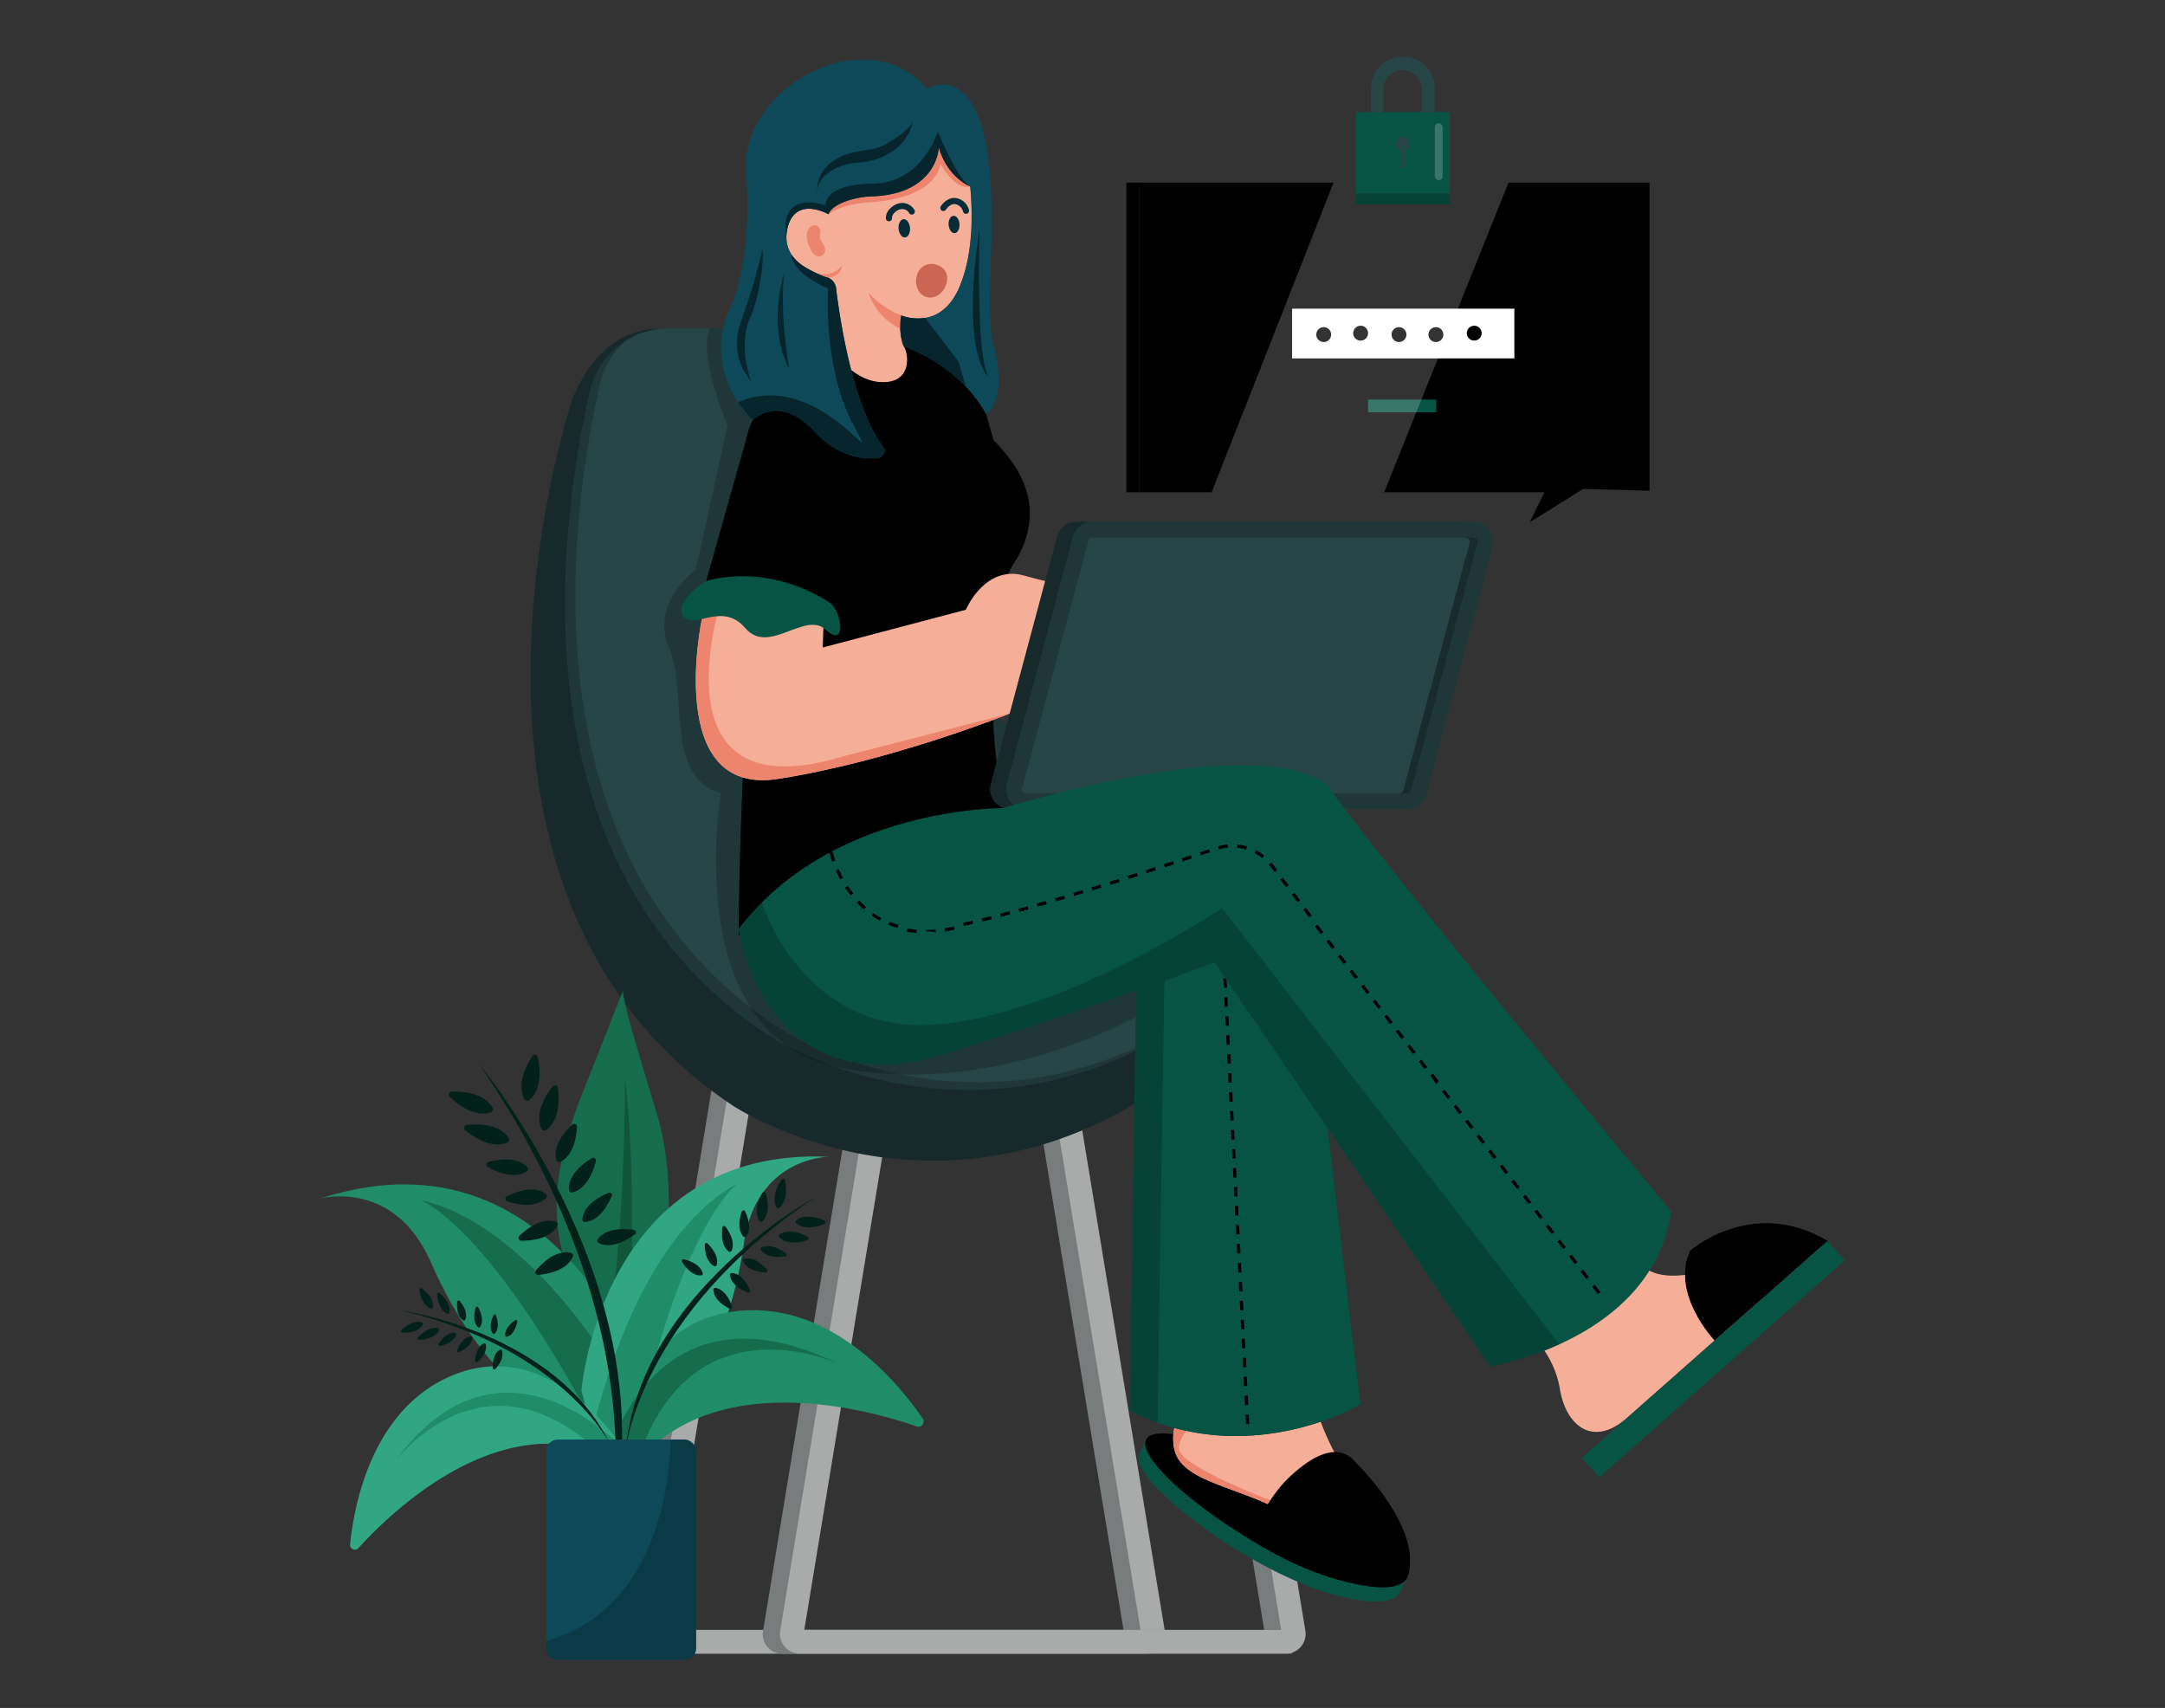 <svg xmlns="http://www.w3.org/2000/svg" viewBox="0 0 865.76 682.89"><rect x="0" y="0" width="865.76" height="682.89" fill="#333333" stroke="none"/><path d="M372.6,430.31H285.43L248.86,652.2a7.74,7.74,0,0,0,7.64,9h204L422.41,430.31Zm-114,221.39,34.93-211.9H414.36l34.92,211.9Z" fill="#797c7c"/><path d="M429.21,430.31h-137L255.69,652a7.89,7.89,0,0,0,7.78,9.17H458a7.89,7.89,0,0,0,7.78-9.17ZM265.37,651.7l34.92-211.9H421.16l34.93,211.9Z" fill="#a9aaaa"/><path d="M428.85,430.31H341.69L305.12,652.2a7.74,7.74,0,0,0,7.63,9h204L478.67,430.31Zm-114,221.39,34.93-211.9H470.61l34.93,211.9Z" fill="#797c7c"/><path d="M485.47,430.31h-137L312,652a7.89,7.89,0,0,0,7.78,9.17H514.24A7.89,7.89,0,0,0,522,652ZM321.62,651.7l34.93-211.9H477.41l34.93,211.9Z" fill="#a9aaaa"/><path d="M293,159.74h-27.1l-2.19-28.38c-25.29,0-34.9,28.38-34.9,28.38S163,355.81,293,442c0,0,87.37,58.64,181.88-15.1L360.45,283.22Z" fill="#274546"/><path d="M293,159.74h-27.1l-2.19-28.38c-25.29,0-34.9,28.38-34.9,28.38S163,355.81,293,442c0,0,87.37,58.64,181.88-15.1L360.45,283.22Z" opacity="0.4"/><path d="M374.24,254.84,306.8,131.36H267.33a32.17,32.17,0,0,0-16.85,4.75h0a32.31,32.31,0,0,0-14.6,20.37c-12.7,55.68-30.5,189.88,70.93,257.17,0,0,2.73,1.83,7.74,4.44a154.19,154.19,0,0,0,19.67,8.48A157.21,157.21,0,0,0,402.59,435c25.23-2.61,53.59-12,82.72-33.83,1.12-.83,2.24-1.69,3.37-2.57l-19.25-24.18Z" fill="#274546"/><path d="M374.24,254.84,306.8,131.36H267.33a32.17,32.17,0,0,0-16.85,4.75h0a32.31,32.31,0,0,0-14.6,20.37c-12.7,55.68-30.5,189.88,70.93,257.17,0,0,2.73,1.83,7.74,4.44a154.19,154.19,0,0,0,19.67,8.48A157.21,157.21,0,0,0,402.59,435c25.23-2.61,53.59-12,82.72-33.83,1.12-.83,2.24-1.69,3.37-2.57l-19.25-24.18Z" opacity="0.2"/><path d="M374.24,254.84,306.8,131.36H267.33a32.17,32.17,0,0,0-16.85,4.75h0A32.25,32.25,0,0,0,240,153.45c-12.71,55.69-30.5,189.88,70.93,257.17,0,0,2.73,1.83,7.74,4.44a152.76,152.76,0,0,0,19.67,8.48,157.21,157.21,0,0,0,68.38,8.38c24-2.49,50.9-11.13,78.57-30.8,1.12-.83,2.24-1.69,3.37-2.57l-19.25-24.18Z" fill="#274546"/><path d="M306.8,131.36H284.06s-6,5.74,6.8,39l-12.61,57.4s-18.43,13.31-10.74,31.08-1.88,52,20.81,58.3c0,0-12.78,73.5,26.22,100.9a54.29,54.29,0,0,0,19.67,8.48l.74.16c63.38,13.19,122.42-21.79,122.42-21.79l12.06-30.57L374.24,254.84Z" opacity="0.2"/><path d="M394.41,165.68a58.67,58.67,0,0,0-32.94-27.14L369,173.38l8.25,7.89L397.3,176l-1.45-5.17Z" fill="#000"/><path d="M389.86,169.11c-7.29-6.38-27.44-28.15-27.44-28.15l-36.16,1.15c-16,22.18-23.7,83.74-27.42,137.9,0,.36,0,.72-.07,1.08-2.87,42.37-3.31,80-3.38,90.43,0,1.64,0,2.6,0,2.81v0C321.59,332.32,401,323.11,401,323.11s-6-34.27-4-64.22c.88-13.21,3.32-25.59,8.51-33.81a38.41,38.41,0,0,0,6.13-16.48C413.63,190.25,398.61,176.76,389.86,169.11Z" fill="#000"/><g opacity="0.2"><path d="M376.21,229.27c-30.18-1.61-17.29,8.94,12.33,8.24,0,0,10.15-3.52,8.33,18a9.9,9.9,0,0,0,.17,3.37c.88-13.21,3.32-25.59,8.51-33.81a38.41,38.41,0,0,0,6.13-16.48h0S406.38,230.87,376.21,229.27Z"/><polygon points="385.32 164.83 397.3 175.99 395.85 170.82 385.32 164.83"/></g><path d="M298.84,280c0,.36,0,.72-.07,1.08-2.87,42.37-3.31,80-3.38,90.43,0,0,3.28-61.87,91-79.81l-71.58-12.32Z" opacity="0.2"/><path d="M336,208.6S315.18,233.18,314.44,235s-10.18,23.91-10.18,23.91v9.67l20.19,5.55,50.6-3.44,11.18-26.87-50.55,9.06Z" opacity="0.2"/><path d="M442.38,232.35c-9.28,3.68-17.27,2.08-32.94-2.24s-23.21,13.69-23.21,13.69L329,258.89l.32-9.75-41-8.79-7.65,7.18S265.53,318.47,311,311.45c45.09-7,92.23-25.92,93-26.22h0s39.12-2,44.51-17.06C450.29,263.06,451.65,228.67,442.38,232.35Z" fill="#f5ae97"/><path d="M288.32,240.35l-7.65,7.18S265.53,318.47,311,311.45c45.09-7,92.23-25.92,93-26.22l-67.08,17.26C260.59,325.5,288.32,240.35,288.32,240.35Z" fill="#ed856e"/><path d="M331.74,240.87c-5-3.58-15.34-16.54-15.34-16.54L291.33,226l-9,6.33s-13.35,8.44-9,14.07,15.41-6.16,24.76,4.78,23.9-7.12,32.19.64S336.78,244.44,331.74,240.87Z" fill="#075445"/><path d="M309.9,157.73a28,28,0,0,0-11.3,17.17l-16.23,57.46s23.14-8.08,49.37,8.51l7-58.48a29,29,0,0,0-7.16-22C326.62,154.9,319.36,151.19,309.9,157.73Z" fill="#000"/><path d="M388.11,73.4l-.82-20.56L356.37,47l-3.48-.66L351,49.81,331.31,85.66s-14.37-8.39-16.71,7.22c-1.08,7.33,3.68,12,8.54,14.84,0,0,0,0,0,0,.77.42,1.52.85,2.25,1.17a36.54,36.54,0,0,0,5.56,2.13,2.39,2.39,0,0,1,1.72,1.84s5.36,18.16-1.42,24.62c0,0,8.47,14.86,21.2,15.3s10.74-11.8,9-14.27c-1-1.42-1.28-4.53-1.3-7.29s.22-5.16.22-5.16c2,1.46,6.94,1.35,6.94,1.35,23.4-.34,21.18-44.18,21.18-44.18Z" fill="#f5ae97"/><path d="M328,93.11l0-.09a2.34,2.34,0,0,0-3.53-2.58c-1.47,1-2.63,3-1.16,7.24,2.85,8.14,7.14,4.22,6.64,1.72S327.12,96,328,93.11Z" fill="#ed856e"/><path d="M359.26,81.38a7.31,7.31,0,0,0-3.43,2.14,5.14,5.14,0,0,0-1.58,3.67,1.25,1.25,0,0,0,1.15,1.29,1.22,1.22,0,0,0,1.29-1.15c-.11-1.6,1.62-3.14,3.07-3.56a3.47,3.47,0,0,1,2.3.07,2.8,2.8,0,0,1,1.47,1.3A1.22,1.22,0,0,0,365.7,84,5.6,5.6,0,0,0,359.26,81.38Z" fill="#072c35"/><path d="M382.48,79.22c-2.47-.48-4.88,1.21-6.2,3.17a1.25,1.25,0,0,0,.2,1.72,1.23,1.23,0,0,0,1.72-.2c.86-1.28,2.31-2.53,3.79-2.3a4,4,0,0,1,3.09,2.82,1.22,1.22,0,0,0,2.43-.31A6.38,6.38,0,0,0,382.48,79.22Z" fill="#072c35"/><path d="M381.26,86.29c-1.2.1-2.06,1.72-1.91,3.63s1.24,3.39,2.44,3.3,2-1.72,1.9-3.63S382.45,86.2,381.26,86.29Z" fill="#072c35"/><path d="M361.34,87.63c-1.27.09-2.17,1.81-2,3.83s1.3,3.57,2.57,3.47,2.16-1.81,2-3.82S362.6,87.53,361.34,87.63Z" fill="#072c35"/><path d="M325.43,108.93A37.13,37.13,0,0,0,331,111s5.24,0,5.7-4.91C336.38,106.6,332.94,111.48,325.43,108.93Z" fill="#ed856e"/><path d="M374,46,329.32,70l2,15.69C337,81.27,348,80.89,348,80.89c27.8-2,28-15.45,28-15.45,6.76,11.54,11.89,9.12,11.89,9.12L384,44.45Z" fill="#ed856e"/><path d="M394.85,61c-5.74-37-24.12-25.5-24.12-25.5C357.09,19.22,334.05,21.42,317.6,33h0c-11.93,8.37-20.38,21.63-19.25,36.3,2.7,34.93-6,53.09-6,53.09-8.17,16.43-2.21,30.68,2.84,38.54A43.93,43.93,0,0,0,301,168s10.31-11,24.84,4.65c9.63,10.35,19.74,11.09,25.46,10.4a2.75,2.75,0,0,0,1.85-4.39c-12.58-16.8-17.69-54-18.81-63.4a5.12,5.12,0,0,0-3.17-4.2,3.89,3.89,0,0,0-.93-.25s-7.21-2.64-11.09-6a13.91,13.91,0,0,1-2.57-2.9,12.87,12.87,0,0,1-2.1-7.29,15.16,15.16,0,0,1,.94-5.21c3.91-10.66,15.89-3.8,15.89-3.8,1-2.46,4.11-4.14,7.2-5.24a34.85,34.85,0,0,1,10.37-1.89c26.05-1,26.58-19.6,26.58-19.6s2.46,10.8,12.43,15.64a93.05,93.05,0,0,1,.39,20.62,66.57,66.57,0,0,1-4.75,20c-.11.25-.22.52-.35.76,0,.06-.07.17-.12.3-3.56,7.5-8.66,10.18-13.12,10.89a18.94,18.94,0,0,1-9.55-1,22.57,22.57,0,0,0,1.08,12.45,64.73,64.73,0,0,1,24.76,16.1,55.33,55.33,0,0,1,8.18,11s8.65-5.6,3-27.21C393.1,121.78,399.37,90.26,394.85,61Z" fill="#0e4959"/><path d="M355.25,57.07a21.64,21.64,0,0,1-8.6,2.91c-21.82,2.39-19.79,16.82-19.79,16.82,0-4.45,3.39-7.36,6.73-9.16a23.39,23.39,0,0,1,9.35-2.6c19.58-1.5,22-16.08,22-16.08C363,52.07,358.69,55.05,355.25,57.07Z" fill="#06252c"/><path d="M347.23,116.85A24.12,24.12,0,0,0,360,131.36l.15-.11c0-2.76.22-5.16.22-5.16S352.39,123.19,347.23,116.85Z" fill="#ed856e"/><path d="M375,52.55S369,73.2,349,73.42s-18.84,8.75-18.84,8.75-18.46-7-15.81,12.49h.09a15.16,15.16,0,0,1,.94-5.21c3.91-10.66,15.89-3.8,15.89-3.8,1-2.46,4.11-4.14,7.2-5.24a34.85,34.85,0,0,1,10.37-1.89c26.05-1,26.58-19.6,26.58-19.6s2.46,10.8,12.43,15.64C382.31,70.8,375,52.55,375,52.55Z" fill="#06252c"/><path d="M391.71,91.49c-7.75,50.92,3.64,59.22,3.64,59.22C390.07,143,391.71,91.49,391.71,91.49Z" fill="#06252c"/><path d="M334.34,115.27a5.12,5.12,0,0,0-3.17-4.2,3.89,3.89,0,0,0-.93-.25s-7.21-2.64-11.09-6a13.91,13.91,0,0,1-2.57-2.9s-1.09,6.38,14.57,13.44c0,0-2.21,31.95,10.38,55s-13.71-23.57-46.34-9.57A43.93,43.93,0,0,0,301,168s10.31-11,24.84,4.65c9.63,10.35,19.74,11.09,25.46,10.4a2.75,2.75,0,0,0,1.85-4.39C340.57,161.87,335.46,124.68,334.34,115.27Z" fill="#06252c"/><path d="M369.94,127.12a18.94,18.94,0,0,1-9.55-1,22.57,22.57,0,0,0,1.08,12.45,64.73,64.73,0,0,1,24.76,16.1l-2.92-10.06S376.9,136.18,369.94,127.12Z" fill="#06252c"/><path d="M296.47,128.06c-5.53,15.17,3.9,24.26,3.9,24.26s-5.4-13.46-.5-25.07a50.06,50.06,0,0,0,2.74-8.18c1.28-5.47,2.87-13.79,2.27-19.23A246.31,246.31,0,0,1,296.47,128.06Z" fill="#06252c"/><path d="M313.48,109.27c-6.69,24.85,2.16,38.11,2.16,38.11C311.66,125,313.48,109.27,313.48,109.27Z" fill="#06252c"/><path d="M374.48,105.84A6,6,0,0,0,366.7,110c-1.17,3.84.49,7.75,3.72,8.74s6.8-1.33,8-5.17S377.71,106.83,374.48,105.84Z" fill="#cb6655"/><path d="M582.9,208.6H430.42a7.94,7.94,0,0,0-7.67,5.88l-26.53,99a7.94,7.94,0,0,0,7.67,10H556.36a7.93,7.93,0,0,0,7.67-5.88l26.53-99.06A7.93,7.93,0,0,0,582.9,208.6Z" fill="#274546"/><path d="M582.9,208.6H430.42a7.94,7.94,0,0,0-7.67,5.88l-26.53,99a7.94,7.94,0,0,0,7.67,10H556.36a7.93,7.93,0,0,0,7.67-5.88l26.53-99.06A7.93,7.93,0,0,0,582.9,208.6Z" opacity="0.4"/><path d="M589.27,208.6H436.79a7.94,7.94,0,0,0-7.67,5.88l-26.53,99a7.94,7.94,0,0,0,7.66,10H562.73a7.93,7.93,0,0,0,7.67-5.88l26.53-99.06A7.93,7.93,0,0,0,589.27,208.6Z" fill="#274546"/><path d="M589.27,208.6H436.79a7.94,7.94,0,0,0-7.67,5.88l-26.53,99a7.94,7.94,0,0,0,7.66,10H562.73a7.93,7.93,0,0,0,7.67-5.88l26.53-99.06A7.93,7.93,0,0,0,589.27,208.6Z" opacity="0.2"/><path d="M589.27,214.93H436.79a1.6,1.6,0,0,0-1.55,1.18L408.7,315.17a1.56,1.56,0,0,0,.28,1.39,1.55,1.55,0,0,0,1.27.63H562.73a1.6,1.6,0,0,0,1.55-1.19L590.82,217a1.6,1.6,0,0,0-1.55-2Z" opacity="0.2"/><path d="M586.13,214.93H436.79a1.6,1.6,0,0,0-1.55,1.18L408.7,315.17a1.56,1.56,0,0,0,.28,1.39,1.55,1.55,0,0,0,1.27.63H559.59a1.62,1.62,0,0,0,1.56-1.19L587.68,217a1.6,1.6,0,0,0-1.55-2Z" fill="#274546"/><path d="M556.38,622.57s-52.62-38.59-90-43.45l-.34,0-7.44-4-2.78,5.68c-6.95,9.34,44.39,48.76,80,57.42,15.34,3.73,21.72,2,23.85-1.41h0l.19-.41.05-.09,2.78-5.68-3-1.61A29,29,0,0,0,556.38,622.57Z" fill="#075445"/><path d="M515.94,590.28c-15.2-7.89-32.14-14.94-46.73-16.84-25.76-3.36-3.07,21.14,27.37,40,13.68,8.5,28.94,15.86,42.05,19,18.17,4.42,23.78,1.2,24.62-3.44,1-5.21-4.08-12.2-4.08-12.2A370.41,370.41,0,0,0,515.94,590.28Z" fill="#000"/><path d="M515.94,590.28c-15.2-7.89-32.14-14.94-46.73-16.84-25.76-3.36-3.07,21.14,27.37,40,13.68,8.5,28.94,15.86,42.05,19,18.17,4.42,23.78,1.2,24.62-3.44,1-5.21-4.08-12.2-4.08-12.2A370.41,370.41,0,0,0,515.94,590.28Z" opacity="0.2"/><path d="M554.87,605h0a37.18,37.18,0,0,0-3.24-2.51c-17.22-12-24.8-37.88-24.8-37.88s-39.65-28.95-41.39-18.6c-.72,4.3-4.07,7.76-7.55,11.54-4.9,5.33-10,11.29-8.45,21.11,2.72,16.82,35.24,15.12,56.74,34.94s28.09,7.81,28.09,7.81S566.81,615.41,554.87,605Z" fill="#f5ae97"/><path d="M554.87,605c.38.39,7.92,8.13-1,14.11,0,0,.28-5.32-4.38-7.29,0,0,6.21,8.31-1.95,10.88s-23.2-17.9-31.64-20.18-42.84-16.17-44.37-22.71,13.33-18.2,13.33-18.2l-7-4.07c-4.9,5.33-10,11.29-8.45,21.11,2.72,16.82,35.24,15.12,56.74,34.94s28.09,7.81,28.09,7.81S566.81,615.41,554.87,605Z" fill="#ed856e"/><path d="M542.17,584.76c-6.93-8.42-17.18-2.88-26.23,5.52-9.61,8.92-15,22.85-16.45,25,13.69,8.5,26,14.09,39.14,17.28,18.17,4.42,23.78,1.2,24.62-3.44C568.2,609.86,542.17,584.76,542.17,584.76Z" fill="#000"/><path d="M522.62,384.25a30.59,30.59,0,0,0-9.83-18.3c-5.42-4.89-19.83-6.8-27.72-6.8a30.66,30.66,0,0,0-30.66,30.66l-2.67,174.24a92.45,92.45,0,0,0,11.16,4.78c43.32,15.34,81.06-7.31,81.06-7.31l-21-177.3Z" fill="#075445"/><path d="M522.62,384.25a30.59,30.59,0,0,0-9.83-18.3c-5.42-4.89-19.83-6.8-27.72-6.8a30.66,30.66,0,0,0-30.66,30.66l-2.67,174.24a92.45,92.45,0,0,0,11.16,4.78c43.32,15.34,81.06-7.31,81.06-7.31l-21-177.3Z" opacity="0.2"/><path d="M522.62,384.25a30.59,30.59,0,0,0-9.83-18.3,30.76,30.76,0,0,0-9.36-1.45c-16.93,0-37.88,14.78-37.88,31.72L462.9,568.83c43.32,15.34,81.06-7.31,81.06-7.31l-21-177.3Z" fill="#075445"/><path d="M498.28,569.44l-.2-3.79,1.27-.06.19,3.79Zm-.39-7.58-.19-3.8L499,558l.2,3.79Zm-.38-7.59-.2-3.79,1.27-.06.19,3.79Zm-.39-7.58-.19-3.8,1.26-.06.19,3.79Zm-.39-7.59-.19-3.79,1.26-.06L498,539Zm-.38-7.58-.2-3.8,1.27-.06.19,3.79Zm-.39-7.59-.19-3.79,1.26-.06.2,3.79Zm-.38-7.58-.2-3.8,1.27-.06.19,3.79Zm-.39-7.59L495,505l1.26-.06.19,3.79Zm-.39-7.58-.19-3.8,1.26-.06.2,3.79Zm-.38-7.59-.2-3.79,1.27-.07.19,3.8ZM494,486l-.19-3.8,1.26-.06.2,3.79Zm-.38-7.59-.2-3.79,1.27-.07.19,3.8Zm-.39-7.58-.19-3.8,1.26-.06.19,3.79Zm-.39-7.59-.19-3.79,1.26-.07.2,3.8Zm-.38-7.58-.2-3.8,1.27-.06.19,3.79Zm-.39-7.59-.19-3.79,1.26-.07.2,3.8Zm-.38-7.58-.2-3.8,1.27-.06.19,3.79Zm-.39-7.59-.19-3.79,1.26-.07.19,3.8Zm-.39-7.58-.19-3.8,1.27-.06.19,3.79Zm-.38-7.59-.19-3.79,1.26-.07.19,3.8Zm-.39-7.58-.19-3.8,1.26-.06.2,3.79Zm-.38-7.59-.2-3.79,1.27-.07.19,3.8ZM489.4,395l-.19-3.8,1.26-.06.19,3.79ZM489,387.4l-.19-3.79,1.27-.07.19,3.8Zm-.38-7.58-.19-3.8,1.26-.06.19,3.79Zm-.39-7.59-.19-3.79,1.26-.07.2,3.8Z" fill="#000"/><path d="M664.46,509.66h0a16.44,16.44,0,0,1-6.32-2.46c-11.69-7.92-47.81,24.28-47.81,24.28s11.09,9.28,13.46,23.91c2.31,14.16,12.53,23,25.6,12.55.43-.34.85-.7,1.29-1.08l53.77-47.5L693,504S676.61,511.87,664.46,509.66Z" fill="#f5ae97"/><rect x="619.64" y="538.16" width="131.01" height="10.39" transform="translate(-188.07 589.69) rotate(-41.45)" fill="#075445"/><path d="M675.85,500.09c-7.9,17.35,9.8,35.88,9.8,35.88l45.13-39.87C700.6,478.22,675.85,500.09,675.85,500.09Z" fill="#000"/><path d="M401,323.11s-58.32-.44-96.42,37.81a102.15,102.15,0,0,0-9.22,10.6s10.17,72.88,84,49.46,106.3-36.2,106.3-36.2l110.2,161.57a119.78,119.78,0,0,0,27.64-8.82c18.67-8.5,40.64-24.46,44.77-53.2,0,0-111.27-133.71-137.36-170.12C530.93,314.21,513.33,290.7,401,323.11Z" fill="#075445"/><path d="M373.11,409.69c-51.66,3.45-68.1-47.85-68.1-47.85l-.4-.92a102.15,102.15,0,0,0-9.22,10.6s10.17,72.88,84,49.46,106.3-36.2,106.3-36.2l110.2,161.57a119.78,119.78,0,0,0,27.64-8.82l0-.12L488.68,363S424.77,406.23,373.11,409.69Z" opacity="0.2"/><path d="M639,517.42l-2.31-3,1-.77,2.31,3Zm-4.62-6-2.31-3,1-.77,2.3,3Zm-4.62-6-2.31-3,1-.77,2.31,3Zm-4.62-6-2.31-3,1-.77,2.31,3Zm-4.62-6-2.31-3,1-.77,2.31,3Zm-4.62-6-2.31-3,1-.77,2.31,3Zm-4.62-6-2.31-3,1-.77,2.31,3Zm-4.61-6-2.31-3,1-.77,2.31,3Zm-4.62-6-2.31-3,1-.77,2.31,3Zm-4.62-6-2.31-3,1-.77,2.31,3Zm-4.62-6-2.31-3,1-.77,2.31,3Zm-4.62-6-2.31-3,1-.77,2.31,3Zm-4.62-6-2.31-3,1-.77,2.3,3Zm-4.62-6-2.31-3,1-.77,2.31,3Zm-4.62-6L572,430l1-.77,2.31,3Zm-4.62-6-2.31-3,1-.77,2.31,3Zm-4.62-6-2.31-3,1-.76,2.31,3Zm-4.62-6-2.31-3,1-.77,2.31,3Zm-4.61-6-2.31-3,1-.77,2.31,3Zm-4.62-6-2.31-3,1-.77,2.31,3Zm-4.62-6-2.31-3,1-.77,2.31,3Zm-4.62-6-2.31-3,1-.77,2.31,3Zm-4.62-6-2.31-3,1-.77,2.31,3Zm-4.62-6-2.31-3,1-.77,2.3,3Zm-4.62-6-2.31-3,1-.76,2.31,3Zm-157.79-.33,0-1.26c1.22,0,2.48-.09,3.74-.21l.12,1.26C372.88,372.31,371.59,372.38,370.34,372.4Zm-3.85-.11c-1.29-.1-2.58-.26-3.82-.48l.22-1.24c1.2.21,2.44.36,3.69.46Zm11.5-.6-.21-1.25,1.48-.27,2.23-.45.25,1.24-2.23.45ZM358.91,371a35.79,35.79,0,0,1-3.65-1.27l.48-1.17a33.26,33.26,0,0,0,3.52,1.22Zm26.56-.79-.28-1.24c1.2-.26,2.44-.55,3.7-.85l.29,1.23Zm7.41-1.75-.3-1.23,3.68-.92.32,1.22Zm-41.1-.39a35,35,0,0,1-3.28-2l.73-1a32.56,32.56,0,0,0,3.16,2Zm171.73-1.32-2.31-3,1-.77,2.31,3Zm-123.25-.17-.32-1.23,3.67-1,.33,1.22Zm7.35-2-.34-1.22,3.66-1,.34,1.22Zm-62.15-.94c-.95-.84-1.89-1.74-2.77-2.68l.92-.87a36.4,36.4,0,0,0,2.69,2.59Zm69.47-1.12-.35-1.22,3.65-1.05.35,1.22Zm104-1.81-2.31-3,1-.77,2.31,3Zm-96.66-.31-.35-1.21,3.63-1.08.36,1.21Zm7.28-2.17-.36-1.21,3.63-1.11.37,1.21Zm-89.33-.2c-.78-1-1.53-2.05-2.24-3.14l1.06-.69c.69,1.06,1.42,2.08,2.17,3Zm96.62-2-.38-1.21,3.63-1.12.38,1.21Zm77.47-1.33-2.31-3,1-.77,2.31,3Zm-70.21-.93-.38-1.21,3.62-1.14.39,1.21ZM336,351.55c-.61-1.11-1.19-2.27-1.73-3.44l1.16-.53c.52,1.15,1.08,2.28,1.68,3.36Zm115.35-.13-.38-1.2,3.62-1.16.38,1.21Zm7.24-2.32-.39-1.2,3.62-1.17.39,1.2Zm51.1-.49-1.8-2.35-.5-.63,1-.81.54.67,1.8,2.35Zm-43.86-1.86-.4-1.2,3.61-1.18.4,1.2Zm-133-2.21a33.75,33.75,0,0,1-1.17-3.71l1.23-.29a35.41,35.41,0,0,0,1.13,3.57ZM473,344.38l-.4-1.2,3.61-1.2.4,1.2Zm31.73-1.32a19.57,19.57,0,0,0-3.06-2l.59-1.12a20.93,20.93,0,0,1,3.26,2.16ZM480.23,342l-.4-1.2,3.6-1.21.4,1.2Zm18.06-2.35a19.29,19.29,0,0,0-3.6-.72l.13-1.26a20,20,0,0,1,3.83.77Zm-10.87-.05-.36-1.22a20.17,20.17,0,0,1,3.84-.73l.12,1.26A18.32,18.32,0,0,0,487.42,339.58Z" fill="#000"/><polygon points="659.63 73.02 659.63 196.2 633.06 195.5 611.73 208.8 617.62 196.82 455.52 196.82 455.52 73.02 659.63 73.02" fill="#000"/><rect x="450.45" y="73.02" width="5.07" height="123.8" fill="#000"/><rect x="450.45" y="73.02" width="5.07" height="123.8" opacity="0.2"/><rect x="516.7" y="123.42" width="88.87" height="19.88" fill="#fff"/><circle cx="529.34" cy="133.78" r="2.98" fill="#000"/><circle cx="544.1" cy="133.21" r="2.98" fill="#000"/><circle cx="559.44" cy="133.78" r="2.98" fill="#000"/><circle cx="574.2" cy="133.78" r="2.98" fill="#000"/><circle cx="589.53" cy="133.21" r="2.98" fill="#000"/><rect x="547.09" y="159.76" width="27.26" height="5.11" fill="#075445"/><path d="M263,446.47c-8.14-27.12-13.54-44.43-13.93-50.32,0,0-9.76,25-15.46,39.19C221,466.63,218,491,231,516.65c0,0,.07,14,.19,14.65s14.45,14.3,14.45,14.3l21.56-13.27-1.47-23.39S271.12,473.58,263,446.47Z" fill="#166d4d"/><path d="M239.8,546.33l11.61,3.7s4-75-1.47-118.94C249.94,431.09,250.2,509.94,239.8,546.33Z" fill="#12563a"/><path d="M254.72,546s-20.24-55-69.43-69.18h0c-15.94-4.58-34.9-4.87-57.19,2.39,0,0,27.4-7.61,42.57,22.07.55,1.08,1.08,2.21,1.61,3.39,14.75,33.65,34.1,52.41,46.46,57.24,7.5,2.93,16.77,10.49,22.91,16,4,3.56,6.62,6.24,6.62,6.24l6.61-1.08-.07-19.49Z" fill="#208c68"/><path d="M168,479.72c.88.33,29,11.17,73.68,98.2,4,3.56,6.62,6.24,6.62,6.24l6.61-1.08-.07-19.49C243.62,543.23,210.62,489.66,168,479.72Z" fill="#166d4d"/><path d="M278.43,474.89h0C237,500.42,232.5,556,232.5,556l4.42,16.1L241.83,590l6.33-.69s1.74-3.14,4.47-7.41c4.22-6.59,10.78-15.88,16.9-20.48,10.09-7.59,23-29.71,27.94-64.3.17-1.22.37-2.39.61-3.51,6.3-31.07,33.35-31.1,33.35-31.1C309.15,461.52,291.85,466.62,278.43,474.89Z" fill="#31a683"/><path d="M236.92,572.1,241.83,590l6.33-.69s1.74-3.14,4.47-7.41c18.65-91.12,41.67-108.25,42.4-108.77C258.49,493.09,242,550.59,236.92,572.1Z" fill="#208c68"/><path d="M237.56,564.94c-12-12-31.94-25.1-56.38-15.12-32.73,13.35-39.7,52.79-41.18,67.68a1.91,1.91,0,0,0,3.32,1.48c12.4-13.67,54-54.36,96.84-37.88q2.4.92,4.8,2.08a5,5,0,0,0,1.8.52,2.74,2.74,0,0,0,2.83-1.26,3,3,0,0,0-.18-3A93.37,93.37,0,0,0,237.56,564.94Z" fill="#31a683"/><path d="M157.63,584.75c3.09-4.2,37.5-46.38,82.53-3.65q2.4.92,4.8,2.08a5,5,0,0,0,1.8.52,2.74,2.74,0,0,0,2.83-1.26,3,3,0,0,0-.18-3S200.45,525.25,157.63,584.75Z" fill="#208c68"/><path d="M157.63,584.75l-.09.12Z" fill="#208c68"/><path d="M157.46,585l.08-.11A1,1,0,0,1,157.46,585Z" fill="#3c7219"/><path d="M157.46,585l-.05.07Z" fill="#3c7219"/><path d="M294.54,524.25c-28.46,3.24-40.62,26.08-45.79,43.78A101.24,101.24,0,0,0,245,588a3.21,3.21,0,0,0,1.39,2.94,3,3,0,0,0,3.35-.27,5.63,5.63,0,0,0,1.44-1.44c1.11-1.57,2.28-3.07,3.48-4.48,32.19-38,93-21,111.94-14.42a2.08,2.08,0,0,0,2.4-3.14C359.85,553.81,332.65,519.9,294.54,524.25Z" fill="#208c68"/><path d="M248.75,568A101.24,101.24,0,0,0,245,588a3.21,3.21,0,0,0,1.39,2.94,3,3,0,0,0,3.35-.27,5.63,5.63,0,0,0,1.44-1.44c1.11-1.57,2.28-3.07,3.48-4.48,20.82-64.85,76.49-41.33,80.63-39.48C284.09,520.46,259.55,547,248.75,568Z" fill="#166d4d"/><path d="M160.9,524.08C225.21,539.36,244,577.49,244,577.49,222.35,532.71,160.9,524.08,160.9,524.08Z" fill="#03211b"/><path d="M168.68,515.15a.62.62,0,0,0-1,.61c.94,5.61,3.48,7,4.65,7.41a.63.63,0,0,0,.8-.48C173.36,521.47,173.24,518.57,168.68,515.15Z" fill="#03211b"/><path d="M175.81,517a.62.62,0,0,0-1,.52c.5,5.68,2.91,7.31,4.06,7.76a.62.62,0,0,0,.83-.42C180,523.67,180.09,520.77,175.81,517Z" fill="#03211b"/><path d="M182.83,520.49c-.39,5.07,1.49,6.86,2.43,7.44a.55.55,0,0,0,.79-.25c.46-1,1-3.55-2.23-7.5A.56.56,0,0,0,182.83,520.49Z" fill="#03211b"/><path d="M190.23,522.86c-1.39,4.9.1,7,.91,7.77a.55.55,0,0,0,.83-.09c.64-.89,1.66-3.28-.71-7.79A.56.56,0,0,0,190.23,522.86Z" fill="#03211b"/><path d="M197.37,525.82c-2,4.35-.93,6.54-.28,7.36a.53.53,0,0,0,.78,0c.73-.75,2-2.82.47-7.35A.52.52,0,0,0,197.37,525.82Z" fill="#03211b"/><path d="M206.06,527.88c-3.95,2.71-4.14,5.15-4,6.18a.52.52,0,0,0,.65.43c1-.26,3.18-1.38,4.16-6.07A.52.52,0,0,0,206.06,527.88Z" fill="#03211b"/><path d="M168.77,528.76c-1.16-.43-4-.84-8.23,3a.62.62,0,0,0,.42,1.08c5.7.08,7.57-2.15,8.14-3.25A.62.62,0,0,0,168.77,528.76Z" fill="#03211b"/><path d="M175.21,531.05c-1.18-.34-4.09-.52-8,3.67a.63.63,0,0,0,.5,1c5.7-.37,7.38-2.74,7.87-3.88A.63.63,0,0,0,175.21,531.05Z" fill="#03211b"/><path d="M181.92,532.88c-1.1-.12-3.69.15-6.47,4.42a.55.55,0,0,0,.59.84c5-1.17,6.1-3.51,6.36-4.58A.56.56,0,0,0,181.92,532.88Z" fill="#03211b"/><path d="M188.24,534.33c-1.1.09-3.59.87-5.47,5.6a.56.56,0,0,0,.75.72c4.63-2.13,5.28-4.65,5.32-5.75A.55.55,0,0,0,188.24,534.33Z" fill="#03211b"/><path d="M193.49,537.13c-1,.43-3.15,1.92-3.51,7a.56.56,0,0,0,.93.45c3.77-3.42,3.63-6,3.33-7.08A.55.55,0,0,0,193.49,537.13Z" fill="#03211b"/><path d="M199.91,539.69c-1,.52-2.95,2.21-2.84,7.3a.57.57,0,0,0,1,.37c3.42-3.77,3-6.35,2.64-7.38A.56.56,0,0,0,199.91,539.69Z" fill="#03211b"/><path d="M250.2,579.74s5.5-54,75.57-100.87C325.77,478.87,256.15,516.56,250.2,579.74Z" fill="#03211b"/><path d="M312.5,471.65c-3.93,6.12-2.78,9.64-2,11a.8.8,0,0,0,1.17.23c1.25-1,3.63-3.81,2.27-10.95A.8.8,0,0,0,312.5,471.65Z" fill="#03211b"/><path d="M304.8,477.05c-3.44,6.4-2,9.83-1.11,11.12a.79.79,0,0,0,1.18.13c1.17-1.05,3.32-4.07,1.4-11.08A.8.8,0,0,0,304.8,477.05Z" fill="#03211b"/><path d="M296.63,484.41c-2.08,6.15-.31,9,.67,10a.7.7,0,0,0,1.06-.06c.88-1.1,2.33-4.08-.41-10A.71.71,0,0,0,296.63,484.41Z" fill="#03211b"/><path d="M288.88,490.8c-.82,6.45,1.46,8.85,2.63,9.63a.71.71,0,0,0,1-.26c.63-1.26,1.47-4.46-2.38-9.7A.71.71,0,0,0,288.88,490.8Z" fill="#03211b"/><path d="M281.81,497.68c.16,6.11,2.63,8,3.83,8.58a.67.67,0,0,0,.92-.4c.41-1.26.72-4.36-3.61-8.67A.67.67,0,0,0,281.81,497.68Z" fill="#03211b"/><path d="M273.47,503.52a.67.67,0,0,0-.73,1c3.27,5.17,6.37,5.54,7.68,5.41a.67.67,0,0,0,.59-.81C280.72,507.84,279.4,505,273.47,503.52Z" fill="#03211b"/><path d="M329.64,487.93c-6.73-2.77-10-1-11.19,0a.8.8,0,0,0,0,1.19c1.17,1,4.4,2.89,11.19.26A.8.8,0,0,0,329.64,487.93Z" fill="#03211b"/><path d="M322.92,494.42c-6.49-3.3-9.88-1.78-11.15-.85a.79.79,0,0,0-.11,1.19c1.09,1.14,4.16,3.23,11.13,1.13A.79.79,0,0,0,322.92,494.42Z" fill="#03211b"/><path d="M314.27,501.15c-5.23-3.87-8.45-3-9.7-2.4a.71.71,0,0,0-.27,1c.78,1.16,3.18,3.46,9.63,2.65A.71.71,0,0,0,314.27,501.15Z" fill="#03211b"/><path d="M297.66,503.29a.72.72,0,0,0-.47,1c.54,1.3,2.44,4,8.92,4.5a.71.71,0,0,0,.58-1.19C302.33,502.74,299,502.92,297.66,503.29Z" fill="#03211b"/><path d="M292.62,509a.7.7,0,0,0-.73.77c.12,1.4,1.1,4.57,7.14,7a.71.71,0,0,0,.91-1C297.24,509.88,294,509,292.62,509Z" fill="#03211b"/><path d="M286.09,514.91a.7.7,0,0,0-.8.69c0,1.41.66,4.66,6.44,7.64a.71.71,0,0,0,1-.87C290.6,516.23,287.48,515.1,286.09,514.91Z" fill="#03211b"/><path d="M242.74,615.94c28.09-95.22-51.09-190.43-51.09-190.43C266.13,534.38,242.74,615.94,242.74,615.94Z" fill="#03211b"/><path d="M212.84,422.31c-6.14,9.58-4.32,15.09-3.07,17.21a1.23,1.23,0,0,0,1.82.35c1.95-1.5,5.68-5.95,3.52-17.12A1.24,1.24,0,0,0,212.84,422.31Z" fill="#03211b"/><path d="M220.93,434.45c-6.87,9.07-5.49,14.71-4.41,16.92a1.24,1.24,0,0,0,1.79.49c2.06-1.35,6.13-5.49,4.85-16.79A1.24,1.24,0,0,0,220.93,434.45Z" fill="#03211b"/><path d="M228.86,449.63c-7.39,7-7,12.14-6.39,14.25a1.1,1.1,0,0,0,1.5.7c2-.88,6.22-3.93,6.77-14.07A1.12,1.12,0,0,0,228.86,449.63Z" fill="#03211b"/><path d="M236.61,463.07c-8.62,5.36-9.28,10.51-9.08,12.7a1.11,1.11,0,0,0,1.34,1c2.15-.46,6.86-2.62,9.41-12.46A1.11,1.11,0,0,0,236.61,463.07Z" fill="#03211b"/><path d="M243.18,477c-8.8,3.74-10.15,8.42-10.28,10.49a1,1,0,0,0,1.1,1.11c2.07-.13,6.76-1.45,10.55-10.22A1,1,0,0,0,243.18,477Z" fill="#03211b"/><path d="M253.26,491.73c-9.47-1.29-13,2-14.21,3.75a1.06,1.06,0,0,0,.38,1.52c1.84.95,6.56,2.22,14.3-3.38A1,1,0,0,0,253.26,491.73Z" fill="#03211b"/><path d="M180.75,436.42a1.25,1.25,0,0,0-.84,2.16c8.33,7.78,14.08,7,16.4,6.13A1.23,1.23,0,0,0,197,443C195.85,440.79,192.14,436.31,180.75,436.42Z" fill="#03211b"/><path d="M186.75,449.75a1.25,1.25,0,0,0-.67,2.22c8.9,7.09,14.58,5.85,16.82,4.82a1.24,1.24,0,0,0,.54-1.78C202.14,452.91,198.09,448.74,186.75,449.75Z" fill="#03211b"/><path d="M195.4,464.55a1.12,1.12,0,0,0-.26,2.06c8.9,4.92,13.71,3,15.54,1.75a1.11,1.11,0,0,0,.2-1.65C209.43,465.06,205.24,462,195.4,464.55Z" fill="#03211b"/><path d="M218.27,477.33c-1.75-1.34-6.46-3.52-15.6.94a1.12,1.12,0,0,0,.15,2.07c9.7,3.07,14,.22,15.58-1.36A1.11,1.11,0,0,0,218.27,477.33Z" fill="#03211b"/><path d="M222.28,488.53c-2.08-.74-7.23-1.4-14.59,5.62a1.11,1.11,0,0,0,.77,1.92c10.17,0,13.44-4,14.44-6A1.12,1.12,0,0,0,222.28,488.53Z" fill="#03211b"/><path d="M228.32,500.92c-2.14-.54-7.33-.7-14,7a1.12,1.12,0,0,0,.95,1.84c10.12-1,13-5.29,13.8-7.34A1.12,1.12,0,0,0,228.32,500.92Z" fill="#03211b"/><rect x="218.42" y="575.57" width="59.97" height="88.1" rx="4.68" fill="#0e4959"/><path d="M273.71,575.57h-5.5c-.47,18-5.8,68.23-49.79,80.53V659a4.67,4.67,0,0,0,4.68,4.68h50.61a4.67,4.67,0,0,0,4.67-4.68V580.25A4.68,4.68,0,0,0,273.71,575.57Z" opacity="0.2"/><polygon points="603.24 73.02 553.51 196.82 484.53 196.82 533.28 73.02 603.24 73.02" fill="#fff" opacity="0.2"/><rect x="542.26" y="44.77" width="37.48" height="32.65" fill="#075445"/><rect x="542.26" y="77.42" width="37.48" height="4.26" fill="#075445"/><rect x="542.26" y="77.42" width="37.48" height="4.26" opacity="0.2"/><path d="M561,22.62h0A12.78,12.78,0,0,0,548.22,35.4v9.37h3.12V35.26a9.52,9.52,0,0,1,9.52-9.52h0a9.51,9.51,0,0,1,9.51,9.52v9.51h3.41V35.4A12.78,12.78,0,0,0,561,22.62Z" fill="#274546"/><path d="M560.86,25.74h0a9.52,9.52,0,0,0-9.52,9.52v9.51h1.71V36.11a7.81,7.81,0,1,1,15.61,0v8.66h1.71V35.26A9.51,9.51,0,0,0,560.86,25.74Z" fill="#274546"/><path d="M560.86,25.74h0a9.52,9.52,0,0,0-9.52,9.52v9.51h1.71V36.11a7.81,7.81,0,1,1,15.61,0v8.66h1.71V35.26A9.51,9.51,0,0,0,560.86,25.74Z" fill="#274546"/><path d="M563.84,57.54a2.84,2.84,0,1,0-3.69,2.71v7h1.7v-7A2.84,2.84,0,0,0,563.84,57.54Z" fill="#274546"/><rect x="573.78" y="49.31" width="3.12" height="22.71" rx="1.5" fill="#fff" opacity="0.2"/></svg>